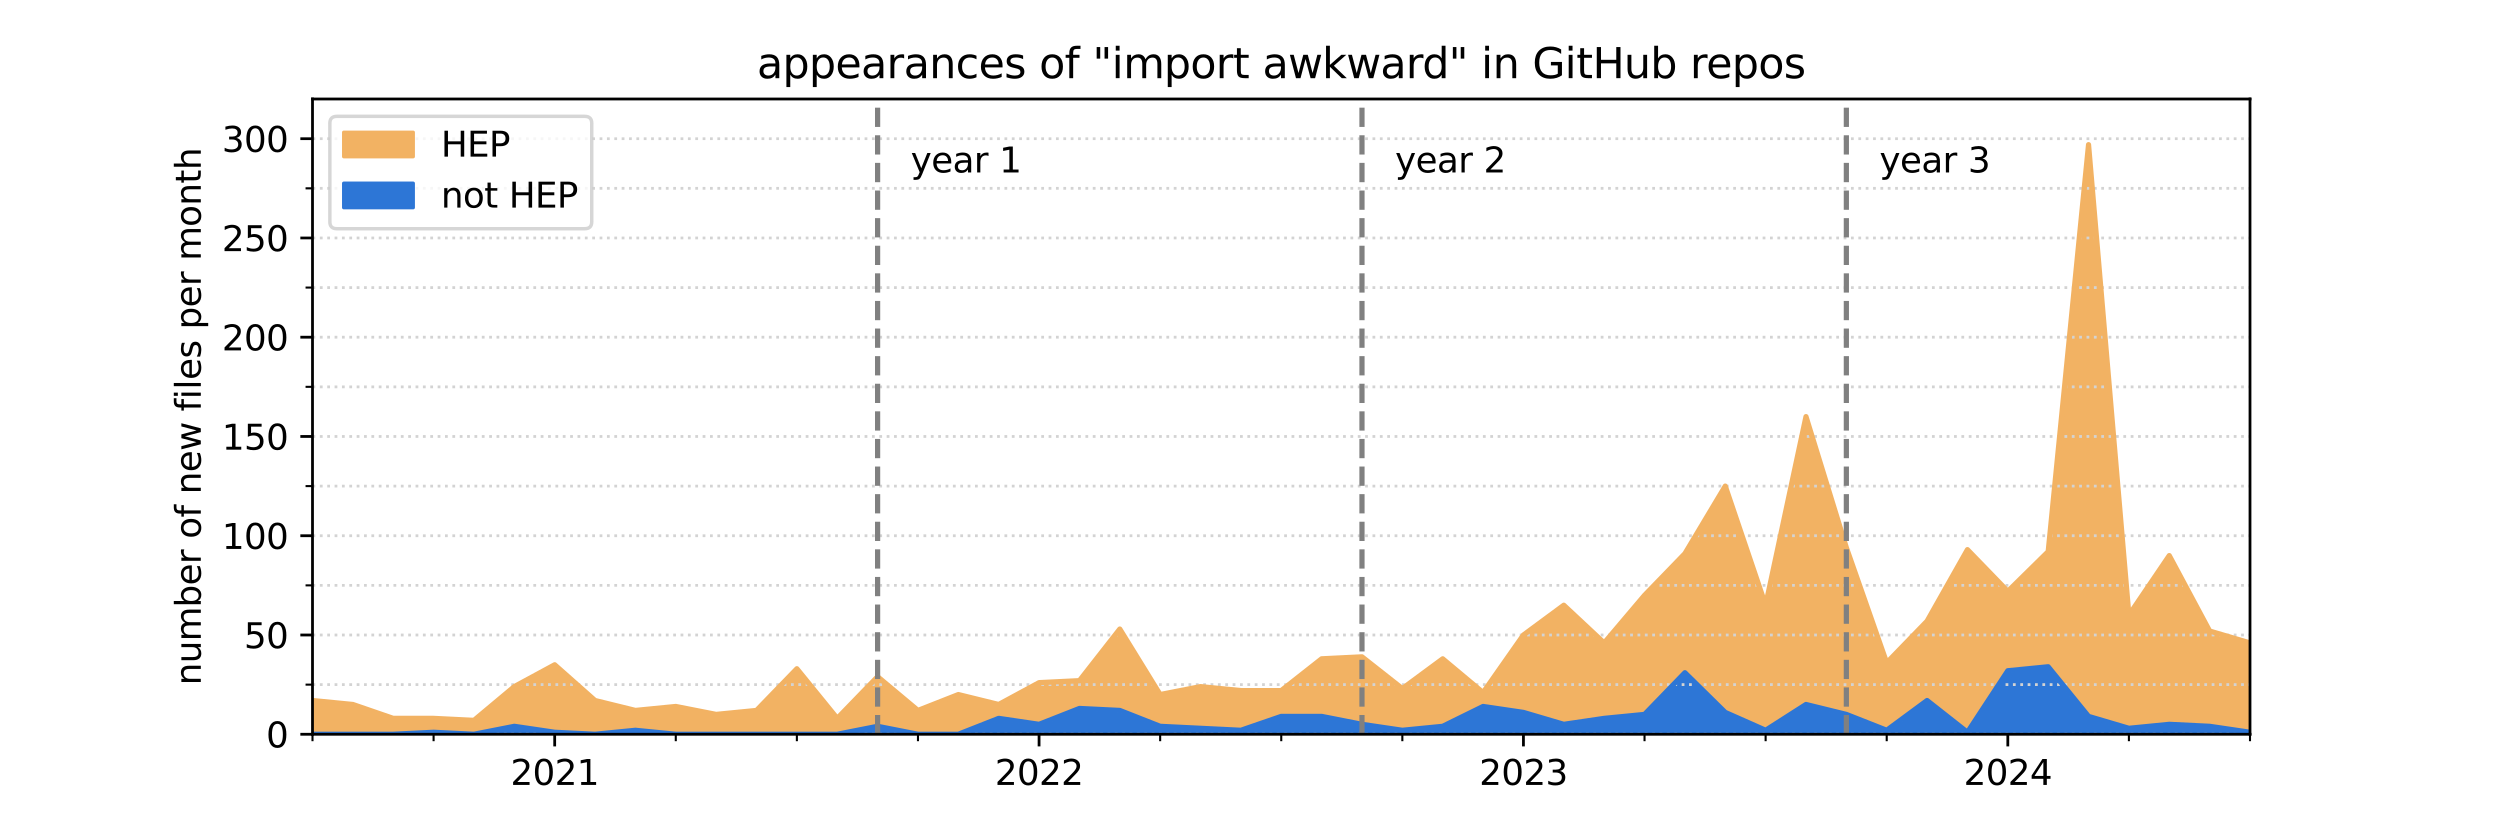 <?xml version="1.0" encoding="utf-8" standalone="no"?>
<!DOCTYPE svg PUBLIC "-//W3C//DTD SVG 1.1//EN"
  "http://www.w3.org/Graphics/SVG/1.1/DTD/svg11.dtd">
<svg xmlns:xlink="http://www.w3.org/1999/xlink" width="720pt" height="237.6pt" viewBox="0 0 720 237.6" xmlns="http://www.w3.org/2000/svg" version="1.1">
 <defs>
  <style type="text/css">*{stroke-linejoin: round; stroke-linecap: butt}</style>
 </defs>
 <g id="figure_1">
  <g id="patch_1">
   <path d="M 0 237.6 
L 720 237.6 
L 720 0 
L 0 0 
z
" style="fill: #ffffff"/>
  </g>
  <g id="axes_1">
   <g id="patch_2">
    <path d="M 90 211.464 
L 648 211.464 
L 648 28.512 
L 90 28.512 
z
" style="fill: #ffffff"/>
   </g>
   <g id="PolyCollection_1">
    <path d="M -189 211.464 
L -189 211.464 
L -177.375 211.464 
L -165.75 211.464 
L -154.125 211.464 
L -142.5 211.464 
L -130.875 211.464 
L -119.25 211.464 
L -107.625 211.464 
L -96 211.464 
L -84.375 211.464 
L -72.75 211.464 
L -61.125 211.464 
L -49.5 211.464 
L -37.875 211.464 
L -26.25 211.464 
L -14.625 211.464 
L -3 211.464 
L 8.625 211.464 
L 20.25 211.464 
L 31.875 211.464 
L 43.5 211.464 
L 55.125 211.464 
L 66.75 211.464 
L 78.375 211.464 
L 90 211.464 
L 101.625 211.464 
L 113.25 211.464 
L 124.875 211.464 
L 136.5 211.464 
L 148.125 211.464 
L 159.75 211.464 
L 171.375 211.464 
L 183 211.464 
L 194.625 211.464 
L 206.25 211.464 
L 217.875 211.464 
L 229.5 211.464 
L 241.125 211.464 
L 252.75 211.464 
L 264.375 211.464 
L 276 211.464 
L 287.625 211.464 
L 299.25 211.464 
L 310.875 211.464 
L 322.5 211.464 
L 334.125 211.464 
L 345.75 211.464 
L 357.375 211.464 
L 369 211.464 
L 380.625 211.464 
L 392.25 211.464 
L 403.875 211.464 
L 415.5 211.464 
L 427.125 211.464 
L 438.75 211.464 
L 450.375 211.464 
L 462 211.464 
L 473.625 211.464 
L 485.25 211.464 
L 496.875 211.464 
L 508.5 211.464 
L 520.125 211.464 
L 531.75 211.464 
L 543.375 211.464 
L 555 211.464 
L 566.625 211.464 
L 578.25 211.464 
L 589.875 211.464 
L 601.5 211.464 
L 613.125 211.464 
L 624.75 211.464 
L 636.375 211.464 
L 648 211.464 
L 659.625 211.464 
L 659.625 211.464 
L 659.625 211.464 
L 648 210.892 
L 636.375 209.177 
L 624.75 208.605 
L 613.125 209.749 
L 601.5 206.318 
L 589.875 192.025 
L 578.25 193.169 
L 566.625 210.892 
L 555 201.745 
L 543.375 210.321 
L 531.75 205.747 
L 520.125 202.888 
L 508.5 210.321 
L 496.875 205.175 
L 485.25 193.741 
L 473.625 205.747 
L 462 206.89 
L 450.375 208.605 
L 438.75 205.175 
L 427.125 203.46 
L 415.5 209.177 
L 403.875 210.321 
L 392.25 208.605 
L 380.625 206.318 
L 369 206.318 
L 357.375 210.321 
L 345.75 209.749 
L 334.125 209.177 
L 322.5 204.603 
L 310.875 204.032 
L 299.25 208.605 
L 287.625 206.89 
L 276 211.464 
L 264.375 211.464 
L 252.75 209.177 
L 241.125 211.464 
L 229.5 211.464 
L 217.875 211.464 
L 206.25 211.464 
L 194.625 211.464 
L 183 210.321 
L 171.375 211.464 
L 159.75 210.892 
L 148.125 209.177 
L 136.5 211.464 
L 124.875 210.892 
L 113.25 211.464 
L 101.625 211.464 
L 90 211.464 
L 78.375 210.321 
L 66.75 190.31 
L 55.125 211.464 
L 43.5 211.464 
L 31.875 211.464 
L 20.25 211.464 
L 8.625 211.464 
L -3 211.464 
L -14.625 211.464 
L -26.25 211.464 
L -37.875 211.464 
L -49.5 211.464 
L -61.125 211.464 
L -72.75 211.464 
L -84.375 211.464 
L -96 211.464 
L -107.625 211.464 
L -119.25 211.464 
L -130.875 211.464 
L -142.5 211.464 
L -154.125 211.464 
L -165.75 211.464 
L -177.375 211.464 
L -189 211.464 
z
" clip-path="url(#p408122a8ec)" style="fill: #2d76d6; stroke: #2d76d6"/>
   </g>
   <g id="PolyCollection_2">
    <path d="M -189 210.321 
L -189 211.464 
L -177.375 211.464 
L -165.75 211.464 
L -154.125 211.464 
L -142.5 211.464 
L -130.875 211.464 
L -119.25 211.464 
L -107.625 211.464 
L -96 211.464 
L -84.375 211.464 
L -72.75 211.464 
L -61.125 211.464 
L -49.5 211.464 
L -37.875 211.464 
L -26.25 211.464 
L -14.625 211.464 
L -3 211.464 
L 8.625 211.464 
L 20.25 211.464 
L 31.875 211.464 
L 43.5 211.464 
L 55.125 211.464 
L 66.75 190.31 
L 78.375 210.321 
L 90 211.464 
L 101.625 211.464 
L 113.25 211.464 
L 124.875 210.892 
L 136.5 211.464 
L 148.125 209.177 
L 159.75 210.892 
L 171.375 211.464 
L 183 210.321 
L 194.625 211.464 
L 206.25 211.464 
L 217.875 211.464 
L 229.5 211.464 
L 241.125 211.464 
L 252.75 209.177 
L 264.375 211.464 
L 276 211.464 
L 287.625 206.89 
L 299.25 208.605 
L 310.875 204.032 
L 322.5 204.603 
L 334.125 209.177 
L 345.75 209.749 
L 357.375 210.321 
L 369 206.318 
L 380.625 206.318 
L 392.25 208.605 
L 403.875 210.321 
L 415.5 209.177 
L 427.125 203.46 
L 438.75 205.175 
L 450.375 208.605 
L 462 206.89 
L 473.625 205.747 
L 485.25 193.741 
L 496.875 205.175 
L 508.5 210.321 
L 520.125 202.888 
L 531.75 205.747 
L 543.375 210.321 
L 555 201.745 
L 566.625 210.892 
L 578.25 193.169 
L 589.875 192.025 
L 601.5 206.318 
L 613.125 209.749 
L 624.75 208.605 
L 636.375 209.177 
L 648 210.892 
L 659.625 211.464 
L 659.625 209.749 
L 659.625 209.749 
L 648 185.165 
L 636.375 181.734 
L 624.75 160.009 
L 613.125 177.161 
L 601.5 41.662 
L 589.875 158.865 
L 578.25 170.3 
L 566.625 158.294 
L 555 178.876 
L 543.375 190.882 
L 531.75 157.722 
L 520.125 119.988 
L 508.5 174.302 
L 496.875 139.998 
L 485.25 159.437 
L 473.625 171.443 
L 462 185.165 
L 450.375 174.302 
L 438.75 182.878 
L 427.125 199.458 
L 415.5 189.738 
L 403.875 198.314 
L 392.25 189.167 
L 380.625 189.738 
L 369 198.886 
L 357.375 198.886 
L 345.75 197.743 
L 334.125 200.03 
L 322.5 181.163 
L 310.875 196.027 
L 299.25 196.599 
L 287.625 202.888 
L 276 200.03 
L 264.375 204.603 
L 252.75 194.884 
L 241.125 206.89 
L 229.5 192.597 
L 217.875 204.603 
L 206.25 205.747 
L 194.625 203.46 
L 183 204.603 
L 171.375 201.745 
L 159.75 191.454 
L 148.125 197.743 
L 136.5 207.462 
L 124.875 206.89 
L 113.25 206.89 
L 101.625 202.888 
L 90 201.745 
L 78.375 199.458 
L 66.75 189.167 
L 55.125 210.321 
L 43.5 208.605 
L 31.875 206.89 
L 20.25 206.89 
L 8.625 210.321 
L -3 210.892 
L -14.625 206.318 
L -26.25 209.177 
L -37.875 195.456 
L -49.5 209.749 
L -61.125 194.884 
L -72.75 208.034 
L -84.375 208.605 
L -96 208.034 
L -107.625 206.89 
L -119.25 202.888 
L -130.875 206.318 
L -142.5 206.89 
L -154.125 208.605 
L -165.75 210.892 
L -177.375 210.892 
L -189 210.321 
z
" clip-path="url(#p408122a8ec)" style="fill: #f2b263; stroke: #f2b263"/>
   </g>
   <g id="matplotlib.axis_1">
    <g id="xtick_1">
     <g id="line2d_1">
      <defs>
       <path id="mc098a77997" d="M 0 0 
L 0 3.5 
" style="stroke: #000000; stroke-width: 0.8"/>
      </defs>
      <g>
       <use xlink:href="#mc098a77997" x="159.75" y="211.464" style="stroke: #000000; stroke-width: 0.8"/>
      </g>
     </g>
     <g id="text_1">
      <!-- 2021 -->
      <g transform="translate(147.025 226.062) scale(0.1 -0.1)">
       <defs>
        <path id="DejaVuSans-32" d="M 1228 531 
L 3431 531 
L 3431 0 
L 469 0 
L 469 531 
Q 828 903 1448 1529 
Q 2069 2156 2228 2338 
Q 2531 2678 2651 2914 
Q 2772 3150 2772 3378 
Q 2772 3750 2511 3984 
Q 2250 4219 1831 4219 
Q 1534 4219 1204 4116 
Q 875 4013 500 3803 
L 500 4441 
Q 881 4594 1212 4672 
Q 1544 4750 1819 4750 
Q 2544 4750 2975 4387 
Q 3406 4025 3406 3419 
Q 3406 3131 3298 2873 
Q 3191 2616 2906 2266 
Q 2828 2175 2409 1742 
Q 1991 1309 1228 531 
z
" transform="scale(0.016)"/>
        <path id="DejaVuSans-30" d="M 2034 4250 
Q 1547 4250 1301 3770 
Q 1056 3291 1056 2328 
Q 1056 1369 1301 889 
Q 1547 409 2034 409 
Q 2525 409 2770 889 
Q 3016 1369 3016 2328 
Q 3016 3291 2770 3770 
Q 2525 4250 2034 4250 
z
M 2034 4750 
Q 2819 4750 3233 4129 
Q 3647 3509 3647 2328 
Q 3647 1150 3233 529 
Q 2819 -91 2034 -91 
Q 1250 -91 836 529 
Q 422 1150 422 2328 
Q 422 3509 836 4129 
Q 1250 4750 2034 4750 
z
" transform="scale(0.016)"/>
        <path id="DejaVuSans-31" d="M 794 531 
L 1825 531 
L 1825 4091 
L 703 3866 
L 703 4441 
L 1819 4666 
L 2450 4666 
L 2450 531 
L 3481 531 
L 3481 0 
L 794 0 
L 794 531 
z
" transform="scale(0.016)"/>
       </defs>
       <use xlink:href="#DejaVuSans-32"/>
       <use xlink:href="#DejaVuSans-30" x="63.623"/>
       <use xlink:href="#DejaVuSans-32" x="127.246"/>
       <use xlink:href="#DejaVuSans-31" x="190.869"/>
      </g>
     </g>
    </g>
    <g id="xtick_2">
     <g id="line2d_2">
      <g>
       <use xlink:href="#mc098a77997" x="299.25" y="211.464" style="stroke: #000000; stroke-width: 0.8"/>
      </g>
     </g>
     <g id="text_2">
      <!-- 2022 -->
      <g transform="translate(286.525 226.062) scale(0.1 -0.1)">
       <use xlink:href="#DejaVuSans-32"/>
       <use xlink:href="#DejaVuSans-30" x="63.623"/>
       <use xlink:href="#DejaVuSans-32" x="127.246"/>
       <use xlink:href="#DejaVuSans-32" x="190.869"/>
      </g>
     </g>
    </g>
    <g id="xtick_3">
     <g id="line2d_3">
      <g>
       <use xlink:href="#mc098a77997" x="438.75" y="211.464" style="stroke: #000000; stroke-width: 0.8"/>
      </g>
     </g>
     <g id="text_3">
      <!-- 2023 -->
      <g transform="translate(426.025 226.062) scale(0.1 -0.1)">
       <defs>
        <path id="DejaVuSans-33" d="M 2597 2516 
Q 3050 2419 3304 2112 
Q 3559 1806 3559 1356 
Q 3559 666 3084 287 
Q 2609 -91 1734 -91 
Q 1441 -91 1130 -33 
Q 819 25 488 141 
L 488 750 
Q 750 597 1062 519 
Q 1375 441 1716 441 
Q 2309 441 2620 675 
Q 2931 909 2931 1356 
Q 2931 1769 2642 2001 
Q 2353 2234 1838 2234 
L 1294 2234 
L 1294 2753 
L 1863 2753 
Q 2328 2753 2575 2939 
Q 2822 3125 2822 3475 
Q 2822 3834 2567 4026 
Q 2313 4219 1838 4219 
Q 1578 4219 1281 4162 
Q 984 4106 628 3988 
L 628 4550 
Q 988 4650 1302 4700 
Q 1616 4750 1894 4750 
Q 2613 4750 3031 4423 
Q 3450 4097 3450 3541 
Q 3450 3153 3228 2886 
Q 3006 2619 2597 2516 
z
" transform="scale(0.016)"/>
       </defs>
       <use xlink:href="#DejaVuSans-32"/>
       <use xlink:href="#DejaVuSans-30" x="63.623"/>
       <use xlink:href="#DejaVuSans-32" x="127.246"/>
       <use xlink:href="#DejaVuSans-33" x="190.869"/>
      </g>
     </g>
    </g>
    <g id="xtick_4">
     <g id="line2d_4">
      <g>
       <use xlink:href="#mc098a77997" x="578.25" y="211.464" style="stroke: #000000; stroke-width: 0.8"/>
      </g>
     </g>
     <g id="text_4">
      <!-- 2024 -->
      <g transform="translate(565.525 226.062) scale(0.1 -0.1)">
       <defs>
        <path id="DejaVuSans-34" d="M 2419 4116 
L 825 1625 
L 2419 1625 
L 2419 4116 
z
M 2253 4666 
L 3047 4666 
L 3047 1625 
L 3713 1625 
L 3713 1100 
L 3047 1100 
L 3047 0 
L 2419 0 
L 2419 1100 
L 313 1100 
L 313 1709 
L 2253 4666 
z
" transform="scale(0.016)"/>
       </defs>
       <use xlink:href="#DejaVuSans-32"/>
       <use xlink:href="#DejaVuSans-30" x="63.623"/>
       <use xlink:href="#DejaVuSans-32" x="127.246"/>
       <use xlink:href="#DejaVuSans-34" x="190.869"/>
      </g>
     </g>
    </g>
    <g id="xtick_5">
     <g id="line2d_5">
      <defs>
       <path id="m120c61a2fa" d="M 0 0 
L 0 2 
" style="stroke: #000000; stroke-width: 0.6"/>
      </defs>
      <g>
       <use xlink:href="#m120c61a2fa" x="90" y="211.464" style="stroke: #000000; stroke-width: 0.6"/>
      </g>
     </g>
    </g>
    <g id="xtick_6">
     <g id="line2d_6">
      <g>
       <use xlink:href="#m120c61a2fa" x="124.875" y="211.464" style="stroke: #000000; stroke-width: 0.6"/>
      </g>
     </g>
    </g>
    <g id="xtick_7">
     <g id="line2d_7">
      <g>
       <use xlink:href="#m120c61a2fa" x="194.625" y="211.464" style="stroke: #000000; stroke-width: 0.6"/>
      </g>
     </g>
    </g>
    <g id="xtick_8">
     <g id="line2d_8">
      <g>
       <use xlink:href="#m120c61a2fa" x="229.5" y="211.464" style="stroke: #000000; stroke-width: 0.6"/>
      </g>
     </g>
    </g>
    <g id="xtick_9">
     <g id="line2d_9">
      <g>
       <use xlink:href="#m120c61a2fa" x="264.375" y="211.464" style="stroke: #000000; stroke-width: 0.6"/>
      </g>
     </g>
    </g>
    <g id="xtick_10">
     <g id="line2d_10">
      <g>
       <use xlink:href="#m120c61a2fa" x="334.125" y="211.464" style="stroke: #000000; stroke-width: 0.6"/>
      </g>
     </g>
    </g>
    <g id="xtick_11">
     <g id="line2d_11">
      <g>
       <use xlink:href="#m120c61a2fa" x="369" y="211.464" style="stroke: #000000; stroke-width: 0.6"/>
      </g>
     </g>
    </g>
    <g id="xtick_12">
     <g id="line2d_12">
      <g>
       <use xlink:href="#m120c61a2fa" x="403.875" y="211.464" style="stroke: #000000; stroke-width: 0.6"/>
      </g>
     </g>
    </g>
    <g id="xtick_13">
     <g id="line2d_13">
      <g>
       <use xlink:href="#m120c61a2fa" x="473.625" y="211.464" style="stroke: #000000; stroke-width: 0.6"/>
      </g>
     </g>
    </g>
    <g id="xtick_14">
     <g id="line2d_14">
      <g>
       <use xlink:href="#m120c61a2fa" x="508.5" y="211.464" style="stroke: #000000; stroke-width: 0.6"/>
      </g>
     </g>
    </g>
    <g id="xtick_15">
     <g id="line2d_15">
      <g>
       <use xlink:href="#m120c61a2fa" x="543.375" y="211.464" style="stroke: #000000; stroke-width: 0.6"/>
      </g>
     </g>
    </g>
    <g id="xtick_16">
     <g id="line2d_16">
      <g>
       <use xlink:href="#m120c61a2fa" x="613.125" y="211.464" style="stroke: #000000; stroke-width: 0.6"/>
      </g>
     </g>
    </g>
    <g id="xtick_17">
     <g id="line2d_17">
      <g>
       <use xlink:href="#m120c61a2fa" x="648" y="211.464" style="stroke: #000000; stroke-width: 0.6"/>
      </g>
     </g>
    </g>
   </g>
   <g id="matplotlib.axis_2">
    <g id="ytick_1">
     <g id="line2d_18">
      <path d="M 90 211.464 
L 648 211.464 
" clip-path="url(#p408122a8ec)" style="fill: none; stroke-dasharray: 0.8,1.32; stroke-dashoffset: 0; stroke: #d3d3d3; stroke-width: 0.8"/>
     </g>
     <g id="line2d_19">
      <defs>
       <path id="m02a95baaf3" d="M 0 0 
L -3.5 0 
" style="stroke: #000000; stroke-width: 0.8"/>
      </defs>
      <g>
       <use xlink:href="#m02a95baaf3" x="90" y="211.464" style="stroke: #000000; stroke-width: 0.8"/>
      </g>
     </g>
     <g id="text_5">
      <!-- 0 -->
      <g transform="translate(76.638 215.263) scale(0.1 -0.1)">
       <use xlink:href="#DejaVuSans-30"/>
      </g>
     </g>
    </g>
    <g id="ytick_2">
     <g id="line2d_20">
      <path d="M 90 182.878 
L 648 182.878 
" clip-path="url(#p408122a8ec)" style="fill: none; stroke-dasharray: 0.8,1.32; stroke-dashoffset: 0; stroke: #d3d3d3; stroke-width: 0.8"/>
     </g>
     <g id="line2d_21">
      <g>
       <use xlink:href="#m02a95baaf3" x="90" y="182.878" style="stroke: #000000; stroke-width: 0.8"/>
      </g>
     </g>
     <g id="text_6">
      <!-- 50 -->
      <g transform="translate(70.275 186.677) scale(0.1 -0.1)">
       <defs>
        <path id="DejaVuSans-35" d="M 691 4666 
L 3169 4666 
L 3169 4134 
L 1269 4134 
L 1269 2991 
Q 1406 3038 1543 3061 
Q 1681 3084 1819 3084 
Q 2600 3084 3056 2656 
Q 3513 2228 3513 1497 
Q 3513 744 3044 326 
Q 2575 -91 1722 -91 
Q 1428 -91 1123 -41 
Q 819 9 494 109 
L 494 744 
Q 775 591 1075 516 
Q 1375 441 1709 441 
Q 2250 441 2565 725 
Q 2881 1009 2881 1497 
Q 2881 1984 2565 2268 
Q 2250 2553 1709 2553 
Q 1456 2553 1204 2497 
Q 953 2441 691 2322 
L 691 4666 
z
" transform="scale(0.016)"/>
       </defs>
       <use xlink:href="#DejaVuSans-35"/>
       <use xlink:href="#DejaVuSans-30" x="63.623"/>
      </g>
     </g>
    </g>
    <g id="ytick_3">
     <g id="line2d_22">
      <path d="M 90 154.292 
L 648 154.292 
" clip-path="url(#p408122a8ec)" style="fill: none; stroke-dasharray: 0.8,1.32; stroke-dashoffset: 0; stroke: #d3d3d3; stroke-width: 0.8"/>
     </g>
     <g id="line2d_23">
      <g>
       <use xlink:href="#m02a95baaf3" x="90" y="154.292" style="stroke: #000000; stroke-width: 0.8"/>
      </g>
     </g>
     <g id="text_7">
      <!-- 100 -->
      <g transform="translate(63.913 158.091) scale(0.1 -0.1)">
       <use xlink:href="#DejaVuSans-31"/>
       <use xlink:href="#DejaVuSans-30" x="63.623"/>
       <use xlink:href="#DejaVuSans-30" x="127.246"/>
      </g>
     </g>
    </g>
    <g id="ytick_4">
     <g id="line2d_24">
      <path d="M 90 125.705 
L 648 125.705 
" clip-path="url(#p408122a8ec)" style="fill: none; stroke-dasharray: 0.8,1.32; stroke-dashoffset: 0; stroke: #d3d3d3; stroke-width: 0.8"/>
     </g>
     <g id="line2d_25">
      <g>
       <use xlink:href="#m02a95baaf3" x="90" y="125.705" style="stroke: #000000; stroke-width: 0.8"/>
      </g>
     </g>
     <g id="text_8">
      <!-- 150 -->
      <g transform="translate(63.913 129.504) scale(0.1 -0.1)">
       <use xlink:href="#DejaVuSans-31"/>
       <use xlink:href="#DejaVuSans-35" x="63.623"/>
       <use xlink:href="#DejaVuSans-30" x="127.246"/>
      </g>
     </g>
    </g>
    <g id="ytick_5">
     <g id="line2d_26">
      <path d="M 90 97.119 
L 648 97.119 
" clip-path="url(#p408122a8ec)" style="fill: none; stroke-dasharray: 0.8,1.32; stroke-dashoffset: 0; stroke: #d3d3d3; stroke-width: 0.8"/>
     </g>
     <g id="line2d_27">
      <g>
       <use xlink:href="#m02a95baaf3" x="90" y="97.119" style="stroke: #000000; stroke-width: 0.8"/>
      </g>
     </g>
     <g id="text_9">
      <!-- 200 -->
      <g transform="translate(63.913 100.918) scale(0.1 -0.1)">
       <use xlink:href="#DejaVuSans-32"/>
       <use xlink:href="#DejaVuSans-30" x="63.623"/>
       <use xlink:href="#DejaVuSans-30" x="127.246"/>
      </g>
     </g>
    </g>
    <g id="ytick_6">
     <g id="line2d_28">
      <path d="M 90 68.533 
L 648 68.533 
" clip-path="url(#p408122a8ec)" style="fill: none; stroke-dasharray: 0.8,1.32; stroke-dashoffset: 0; stroke: #d3d3d3; stroke-width: 0.8"/>
     </g>
     <g id="line2d_29">
      <g>
       <use xlink:href="#m02a95baaf3" x="90" y="68.533" style="stroke: #000000; stroke-width: 0.8"/>
      </g>
     </g>
     <g id="text_10">
      <!-- 250 -->
      <g transform="translate(63.913 72.332) scale(0.1 -0.1)">
       <use xlink:href="#DejaVuSans-32"/>
       <use xlink:href="#DejaVuSans-35" x="63.623"/>
       <use xlink:href="#DejaVuSans-30" x="127.246"/>
      </g>
     </g>
    </g>
    <g id="ytick_7">
     <g id="line2d_30">
      <path d="M 90 39.947 
L 648 39.947 
" clip-path="url(#p408122a8ec)" style="fill: none; stroke-dasharray: 0.8,1.32; stroke-dashoffset: 0; stroke: #d3d3d3; stroke-width: 0.8"/>
     </g>
     <g id="line2d_31">
      <g>
       <use xlink:href="#m02a95baaf3" x="90" y="39.947" style="stroke: #000000; stroke-width: 0.8"/>
      </g>
     </g>
     <g id="text_11">
      <!-- 300 -->
      <g transform="translate(63.913 43.746) scale(0.1 -0.1)">
       <use xlink:href="#DejaVuSans-33"/>
       <use xlink:href="#DejaVuSans-30" x="63.623"/>
       <use xlink:href="#DejaVuSans-30" x="127.246"/>
      </g>
     </g>
    </g>
    <g id="ytick_8">
     <g id="line2d_32">
      <path d="M 90 197.171 
L 648 197.171 
" clip-path="url(#p408122a8ec)" style="fill: none; stroke-dasharray: 0.8,1.32; stroke-dashoffset: 0; stroke: #d3d3d3; stroke-width: 0.8"/>
     </g>
     <g id="line2d_33">
      <defs>
       <path id="m360b29d348" d="M 0 0 
L -2 0 
" style="stroke: #000000; stroke-width: 0.6"/>
      </defs>
      <g>
       <use xlink:href="#m360b29d348" x="90" y="197.171" style="stroke: #000000; stroke-width: 0.6"/>
      </g>
     </g>
    </g>
    <g id="ytick_9">
     <g id="line2d_34">
      <path d="M 90 168.585 
L 648 168.585 
" clip-path="url(#p408122a8ec)" style="fill: none; stroke-dasharray: 0.8,1.32; stroke-dashoffset: 0; stroke: #d3d3d3; stroke-width: 0.8"/>
     </g>
     <g id="line2d_35">
      <g>
       <use xlink:href="#m360b29d348" x="90" y="168.585" style="stroke: #000000; stroke-width: 0.6"/>
      </g>
     </g>
    </g>
    <g id="ytick_10">
     <g id="line2d_36">
      <path d="M 90 139.998 
L 648 139.998 
" clip-path="url(#p408122a8ec)" style="fill: none; stroke-dasharray: 0.8,1.32; stroke-dashoffset: 0; stroke: #d3d3d3; stroke-width: 0.8"/>
     </g>
     <g id="line2d_37">
      <g>
       <use xlink:href="#m360b29d348" x="90" y="139.998" style="stroke: #000000; stroke-width: 0.6"/>
      </g>
     </g>
    </g>
    <g id="ytick_11">
     <g id="line2d_38">
      <path d="M 90 111.412 
L 648 111.412 
" clip-path="url(#p408122a8ec)" style="fill: none; stroke-dasharray: 0.8,1.32; stroke-dashoffset: 0; stroke: #d3d3d3; stroke-width: 0.8"/>
     </g>
     <g id="line2d_39">
      <g>
       <use xlink:href="#m360b29d348" x="90" y="111.412" style="stroke: #000000; stroke-width: 0.6"/>
      </g>
     </g>
    </g>
    <g id="ytick_12">
     <g id="line2d_40">
      <path d="M 90 82.826 
L 648 82.826 
" clip-path="url(#p408122a8ec)" style="fill: none; stroke-dasharray: 0.8,1.32; stroke-dashoffset: 0; stroke: #d3d3d3; stroke-width: 0.8"/>
     </g>
     <g id="line2d_41">
      <g>
       <use xlink:href="#m360b29d348" x="90" y="82.826" style="stroke: #000000; stroke-width: 0.6"/>
      </g>
     </g>
    </g>
    <g id="ytick_13">
     <g id="line2d_42">
      <path d="M 90 54.24 
L 648 54.24 
" clip-path="url(#p408122a8ec)" style="fill: none; stroke-dasharray: 0.8,1.32; stroke-dashoffset: 0; stroke: #d3d3d3; stroke-width: 0.8"/>
     </g>
     <g id="line2d_43">
      <g>
       <use xlink:href="#m360b29d348" x="90" y="54.24" style="stroke: #000000; stroke-width: 0.6"/>
      </g>
     </g>
    </g>
    <g id="text_12">
     <!-- number of new files per month -->
     <g transform="translate(57.833 197.354) rotate(-90) scale(0.1 -0.1)">
      <defs>
       <path id="DejaVuSans-6e" d="M 3513 2113 
L 3513 0 
L 2938 0 
L 2938 2094 
Q 2938 2591 2744 2837 
Q 2550 3084 2163 3084 
Q 1697 3084 1428 2787 
Q 1159 2491 1159 1978 
L 1159 0 
L 581 0 
L 581 3500 
L 1159 3500 
L 1159 2956 
Q 1366 3272 1645 3428 
Q 1925 3584 2291 3584 
Q 2894 3584 3203 3211 
Q 3513 2838 3513 2113 
z
" transform="scale(0.016)"/>
       <path id="DejaVuSans-75" d="M 544 1381 
L 544 3500 
L 1119 3500 
L 1119 1403 
Q 1119 906 1312 657 
Q 1506 409 1894 409 
Q 2359 409 2629 706 
Q 2900 1003 2900 1516 
L 2900 3500 
L 3475 3500 
L 3475 0 
L 2900 0 
L 2900 538 
Q 2691 219 2414 64 
Q 2138 -91 1772 -91 
Q 1169 -91 856 284 
Q 544 659 544 1381 
z
M 1991 3584 
L 1991 3584 
z
" transform="scale(0.016)"/>
       <path id="DejaVuSans-6d" d="M 3328 2828 
Q 3544 3216 3844 3400 
Q 4144 3584 4550 3584 
Q 5097 3584 5394 3201 
Q 5691 2819 5691 2113 
L 5691 0 
L 5113 0 
L 5113 2094 
Q 5113 2597 4934 2840 
Q 4756 3084 4391 3084 
Q 3944 3084 3684 2787 
Q 3425 2491 3425 1978 
L 3425 0 
L 2847 0 
L 2847 2094 
Q 2847 2600 2669 2842 
Q 2491 3084 2119 3084 
Q 1678 3084 1418 2786 
Q 1159 2488 1159 1978 
L 1159 0 
L 581 0 
L 581 3500 
L 1159 3500 
L 1159 2956 
Q 1356 3278 1631 3431 
Q 1906 3584 2284 3584 
Q 2666 3584 2933 3390 
Q 3200 3197 3328 2828 
z
" transform="scale(0.016)"/>
       <path id="DejaVuSans-62" d="M 3116 1747 
Q 3116 2381 2855 2742 
Q 2594 3103 2138 3103 
Q 1681 3103 1420 2742 
Q 1159 2381 1159 1747 
Q 1159 1113 1420 752 
Q 1681 391 2138 391 
Q 2594 391 2855 752 
Q 3116 1113 3116 1747 
z
M 1159 2969 
Q 1341 3281 1617 3432 
Q 1894 3584 2278 3584 
Q 2916 3584 3314 3078 
Q 3713 2572 3713 1747 
Q 3713 922 3314 415 
Q 2916 -91 2278 -91 
Q 1894 -91 1617 61 
Q 1341 213 1159 525 
L 1159 0 
L 581 0 
L 581 4863 
L 1159 4863 
L 1159 2969 
z
" transform="scale(0.016)"/>
       <path id="DejaVuSans-65" d="M 3597 1894 
L 3597 1613 
L 953 1613 
Q 991 1019 1311 708 
Q 1631 397 2203 397 
Q 2534 397 2845 478 
Q 3156 559 3463 722 
L 3463 178 
Q 3153 47 2828 -22 
Q 2503 -91 2169 -91 
Q 1331 -91 842 396 
Q 353 884 353 1716 
Q 353 2575 817 3079 
Q 1281 3584 2069 3584 
Q 2775 3584 3186 3129 
Q 3597 2675 3597 1894 
z
M 3022 2063 
Q 3016 2534 2758 2815 
Q 2500 3097 2075 3097 
Q 1594 3097 1305 2825 
Q 1016 2553 972 2059 
L 3022 2063 
z
" transform="scale(0.016)"/>
       <path id="DejaVuSans-72" d="M 2631 2963 
Q 2534 3019 2420 3045 
Q 2306 3072 2169 3072 
Q 1681 3072 1420 2755 
Q 1159 2438 1159 1844 
L 1159 0 
L 581 0 
L 581 3500 
L 1159 3500 
L 1159 2956 
Q 1341 3275 1631 3429 
Q 1922 3584 2338 3584 
Q 2397 3584 2469 3576 
Q 2541 3569 2628 3553 
L 2631 2963 
z
" transform="scale(0.016)"/>
       <path id="DejaVuSans-20" transform="scale(0.016)"/>
       <path id="DejaVuSans-6f" d="M 1959 3097 
Q 1497 3097 1228 2736 
Q 959 2375 959 1747 
Q 959 1119 1226 758 
Q 1494 397 1959 397 
Q 2419 397 2687 759 
Q 2956 1122 2956 1747 
Q 2956 2369 2687 2733 
Q 2419 3097 1959 3097 
z
M 1959 3584 
Q 2709 3584 3137 3096 
Q 3566 2609 3566 1747 
Q 3566 888 3137 398 
Q 2709 -91 1959 -91 
Q 1206 -91 779 398 
Q 353 888 353 1747 
Q 353 2609 779 3096 
Q 1206 3584 1959 3584 
z
" transform="scale(0.016)"/>
       <path id="DejaVuSans-66" d="M 2375 4863 
L 2375 4384 
L 1825 4384 
Q 1516 4384 1395 4259 
Q 1275 4134 1275 3809 
L 1275 3500 
L 2222 3500 
L 2222 3053 
L 1275 3053 
L 1275 0 
L 697 0 
L 697 3053 
L 147 3053 
L 147 3500 
L 697 3500 
L 697 3744 
Q 697 4328 969 4595 
Q 1241 4863 1831 4863 
L 2375 4863 
z
" transform="scale(0.016)"/>
       <path id="DejaVuSans-77" d="M 269 3500 
L 844 3500 
L 1563 769 
L 2278 3500 
L 2956 3500 
L 3675 769 
L 4391 3500 
L 4966 3500 
L 4050 0 
L 3372 0 
L 2619 2869 
L 1863 0 
L 1184 0 
L 269 3500 
z
" transform="scale(0.016)"/>
       <path id="DejaVuSans-69" d="M 603 3500 
L 1178 3500 
L 1178 0 
L 603 0 
L 603 3500 
z
M 603 4863 
L 1178 4863 
L 1178 4134 
L 603 4134 
L 603 4863 
z
" transform="scale(0.016)"/>
       <path id="DejaVuSans-6c" d="M 603 4863 
L 1178 4863 
L 1178 0 
L 603 0 
L 603 4863 
z
" transform="scale(0.016)"/>
       <path id="DejaVuSans-73" d="M 2834 3397 
L 2834 2853 
Q 2591 2978 2328 3040 
Q 2066 3103 1784 3103 
Q 1356 3103 1142 2972 
Q 928 2841 928 2578 
Q 928 2378 1081 2264 
Q 1234 2150 1697 2047 
L 1894 2003 
Q 2506 1872 2764 1633 
Q 3022 1394 3022 966 
Q 3022 478 2636 193 
Q 2250 -91 1575 -91 
Q 1294 -91 989 -36 
Q 684 19 347 128 
L 347 722 
Q 666 556 975 473 
Q 1284 391 1588 391 
Q 1994 391 2212 530 
Q 2431 669 2431 922 
Q 2431 1156 2273 1281 
Q 2116 1406 1581 1522 
L 1381 1569 
Q 847 1681 609 1914 
Q 372 2147 372 2553 
Q 372 3047 722 3315 
Q 1072 3584 1716 3584 
Q 2034 3584 2315 3537 
Q 2597 3491 2834 3397 
z
" transform="scale(0.016)"/>
       <path id="DejaVuSans-70" d="M 1159 525 
L 1159 -1331 
L 581 -1331 
L 581 3500 
L 1159 3500 
L 1159 2969 
Q 1341 3281 1617 3432 
Q 1894 3584 2278 3584 
Q 2916 3584 3314 3078 
Q 3713 2572 3713 1747 
Q 3713 922 3314 415 
Q 2916 -91 2278 -91 
Q 1894 -91 1617 61 
Q 1341 213 1159 525 
z
M 3116 1747 
Q 3116 2381 2855 2742 
Q 2594 3103 2138 3103 
Q 1681 3103 1420 2742 
Q 1159 2381 1159 1747 
Q 1159 1113 1420 752 
Q 1681 391 2138 391 
Q 2594 391 2855 752 
Q 3116 1113 3116 1747 
z
" transform="scale(0.016)"/>
       <path id="DejaVuSans-74" d="M 1172 4494 
L 1172 3500 
L 2356 3500 
L 2356 3053 
L 1172 3053 
L 1172 1153 
Q 1172 725 1289 603 
Q 1406 481 1766 481 
L 2356 481 
L 2356 0 
L 1766 0 
Q 1100 0 847 248 
Q 594 497 594 1153 
L 594 3053 
L 172 3053 
L 172 3500 
L 594 3500 
L 594 4494 
L 1172 4494 
z
" transform="scale(0.016)"/>
       <path id="DejaVuSans-68" d="M 3513 2113 
L 3513 0 
L 2938 0 
L 2938 2094 
Q 2938 2591 2744 2837 
Q 2550 3084 2163 3084 
Q 1697 3084 1428 2787 
Q 1159 2491 1159 1978 
L 1159 0 
L 581 0 
L 581 4863 
L 1159 4863 
L 1159 2956 
Q 1366 3272 1645 3428 
Q 1925 3584 2291 3584 
Q 2894 3584 3203 3211 
Q 3513 2838 3513 2113 
z
" transform="scale(0.016)"/>
      </defs>
      <use xlink:href="#DejaVuSans-6e"/>
      <use xlink:href="#DejaVuSans-75" x="63.379"/>
      <use xlink:href="#DejaVuSans-6d" x="126.758"/>
      <use xlink:href="#DejaVuSans-62" x="224.17"/>
      <use xlink:href="#DejaVuSans-65" x="287.646"/>
      <use xlink:href="#DejaVuSans-72" x="349.17"/>
      <use xlink:href="#DejaVuSans-20" x="390.283"/>
      <use xlink:href="#DejaVuSans-6f" x="422.07"/>
      <use xlink:href="#DejaVuSans-66" x="483.252"/>
      <use xlink:href="#DejaVuSans-20" x="518.457"/>
      <use xlink:href="#DejaVuSans-6e" x="550.244"/>
      <use xlink:href="#DejaVuSans-65" x="613.623"/>
      <use xlink:href="#DejaVuSans-77" x="675.146"/>
      <use xlink:href="#DejaVuSans-20" x="756.934"/>
      <use xlink:href="#DejaVuSans-66" x="788.721"/>
      <use xlink:href="#DejaVuSans-69" x="823.926"/>
      <use xlink:href="#DejaVuSans-6c" x="851.709"/>
      <use xlink:href="#DejaVuSans-65" x="879.492"/>
      <use xlink:href="#DejaVuSans-73" x="941.016"/>
      <use xlink:href="#DejaVuSans-20" x="993.115"/>
      <use xlink:href="#DejaVuSans-70" x="1024.902"/>
      <use xlink:href="#DejaVuSans-65" x="1088.379"/>
      <use xlink:href="#DejaVuSans-72" x="1149.902"/>
      <use xlink:href="#DejaVuSans-20" x="1191.016"/>
      <use xlink:href="#DejaVuSans-6d" x="1222.803"/>
      <use xlink:href="#DejaVuSans-6f" x="1320.215"/>
      <use xlink:href="#DejaVuSans-6e" x="1381.396"/>
      <use xlink:href="#DejaVuSans-74" x="1444.775"/>
      <use xlink:href="#DejaVuSans-68" x="1483.984"/>
     </g>
    </g>
   </g>
   <g id="line2d_44">
    <path d="M -1 211.464 
L 8.625 211.464 
L 20.25 211.464 
L 31.875 211.464 
L 43.5 211.464 
L 55.125 211.464 
L 66.75 190.31 
L 78.375 210.321 
L 90 211.464 
L 101.625 211.464 
L 113.25 211.464 
L 124.875 210.892 
L 136.5 211.464 
L 148.125 209.177 
L 159.75 210.892 
L 171.375 211.464 
L 183 210.321 
L 194.625 211.464 
L 206.25 211.464 
L 217.875 211.464 
L 229.5 211.464 
L 241.125 211.464 
L 252.75 209.177 
L 264.375 211.464 
L 276 211.464 
L 287.625 206.89 
L 299.25 208.605 
L 310.875 204.032 
L 322.5 204.603 
L 334.125 209.177 
L 345.75 209.749 
L 357.375 210.321 
L 369 206.318 
L 380.625 206.318 
L 392.25 208.605 
L 403.875 210.321 
L 415.5 209.177 
L 427.125 203.46 
L 438.75 205.175 
L 450.375 208.605 
L 462 206.89 
L 473.625 205.747 
L 485.25 193.741 
L 496.875 205.175 
L 508.5 210.321 
L 520.125 202.888 
L 531.75 205.747 
L 543.375 210.321 
L 555 201.745 
L 566.625 210.892 
L 578.25 193.169 
L 589.875 192.025 
L 601.5 206.318 
L 613.125 209.749 
L 624.75 208.605 
L 636.375 209.177 
L 648 210.892 
L 659.625 211.464 
" clip-path="url(#p408122a8ec)" style="fill: none; stroke: #2d76d6; stroke-width: 1.5; stroke-linecap: square"/>
   </g>
   <g id="line2d_45">
    <path d="M -1 210.794 
L 8.625 210.321 
L 20.25 206.89 
L 31.875 206.89 
L 43.5 208.605 
L 55.125 210.321 
L 66.75 189.167 
L 78.375 199.458 
L 90 201.745 
L 101.625 202.888 
L 113.25 206.89 
L 124.875 206.89 
L 136.5 207.462 
L 148.125 197.743 
L 159.75 191.454 
L 171.375 201.745 
L 183 204.603 
L 194.625 203.46 
L 206.25 205.747 
L 217.875 204.603 
L 229.5 192.597 
L 241.125 206.89 
L 252.75 194.884 
L 264.375 204.603 
L 276 200.03 
L 287.625 202.888 
L 299.25 196.599 
L 310.875 196.027 
L 322.5 181.163 
L 334.125 200.03 
L 345.75 197.743 
L 357.375 198.886 
L 369 198.886 
L 380.625 189.738 
L 392.25 189.167 
L 403.875 198.314 
L 415.5 189.738 
L 427.125 199.458 
L 438.75 182.878 
L 450.375 174.302 
L 462 185.165 
L 473.625 171.443 
L 485.25 159.437 
L 496.875 139.998 
L 508.5 174.302 
L 520.125 119.988 
L 531.75 157.722 
L 543.375 190.882 
L 555 178.876 
L 566.625 158.294 
L 578.25 170.3 
L 589.875 158.865 
L 601.5 41.662 
L 613.125 177.161 
L 624.75 160.009 
L 636.375 181.734 
L 648 185.165 
L 659.625 209.749 
" clip-path="url(#p408122a8ec)" style="fill: none; stroke: #f2b263; stroke-width: 1.5; stroke-linecap: square"/>
   </g>
   <g id="line2d_46">
    <path d="M 252.75 211.464 
L 252.75 28.512 
" clip-path="url(#p408122a8ec)" style="fill: none; stroke-dasharray: 5.55,2.4; stroke-dashoffset: 0; stroke: #808080; stroke-width: 1.5"/>
   </g>
   <g id="line2d_47">
    <path d="M 392.25 211.464 
L 392.25 28.512 
" clip-path="url(#p408122a8ec)" style="fill: none; stroke-dasharray: 5.55,2.4; stroke-dashoffset: 0; stroke: #808080; stroke-width: 1.5"/>
   </g>
   <g id="line2d_48">
    <path d="M 531.75 211.464 
L 531.75 28.512 
" clip-path="url(#p408122a8ec)" style="fill: none; stroke-dasharray: 5.55,2.4; stroke-dashoffset: 0; stroke: #808080; stroke-width: 1.5"/>
   </g>
   <g id="patch_3">
    <path d="M 90 211.464 
L 90 28.512 
" style="fill: none; stroke: #000000; stroke-width: 0.8; stroke-linejoin: miter; stroke-linecap: square"/>
   </g>
   <g id="patch_4">
    <path d="M 648 211.464 
L 648 28.512 
" style="fill: none; stroke: #000000; stroke-width: 0.8; stroke-linejoin: miter; stroke-linecap: square"/>
   </g>
   <g id="patch_5">
    <path d="M 90 211.464 
L 648 211.464 
" style="fill: none; stroke: #000000; stroke-width: 0.8; stroke-linejoin: miter; stroke-linecap: square"/>
   </g>
   <g id="patch_6">
    <path d="M 90 28.512 
L 648 28.512 
" style="fill: none; stroke: #000000; stroke-width: 0.8; stroke-linejoin: miter; stroke-linecap: square"/>
   </g>
   <g id="text_13">
    <!--    year 1 -->
    <g transform="translate(252.75 49.666) scale(0.1 -0.1)">
     <defs>
      <path id="DejaVuSans-79" d="M 2059 -325 
Q 1816 -950 1584 -1140 
Q 1353 -1331 966 -1331 
L 506 -1331 
L 506 -850 
L 844 -850 
Q 1081 -850 1212 -737 
Q 1344 -625 1503 -206 
L 1606 56 
L 191 3500 
L 800 3500 
L 1894 763 
L 2988 3500 
L 3597 3500 
L 2059 -325 
z
" transform="scale(0.016)"/>
      <path id="DejaVuSans-61" d="M 2194 1759 
Q 1497 1759 1228 1600 
Q 959 1441 959 1056 
Q 959 750 1161 570 
Q 1363 391 1709 391 
Q 2188 391 2477 730 
Q 2766 1069 2766 1631 
L 2766 1759 
L 2194 1759 
z
M 3341 1997 
L 3341 0 
L 2766 0 
L 2766 531 
Q 2569 213 2275 61 
Q 1981 -91 1556 -91 
Q 1019 -91 701 211 
Q 384 513 384 1019 
Q 384 1609 779 1909 
Q 1175 2209 1959 2209 
L 2766 2209 
L 2766 2266 
Q 2766 2663 2505 2880 
Q 2244 3097 1772 3097 
Q 1472 3097 1187 3025 
Q 903 2953 641 2809 
L 641 3341 
Q 956 3463 1253 3523 
Q 1550 3584 1831 3584 
Q 2591 3584 2966 3190 
Q 3341 2797 3341 1997 
z
" transform="scale(0.016)"/>
     </defs>
     <use xlink:href="#DejaVuSans-20"/>
     <use xlink:href="#DejaVuSans-20" x="31.787"/>
     <use xlink:href="#DejaVuSans-20" x="63.574"/>
     <use xlink:href="#DejaVuSans-79" x="95.361"/>
     <use xlink:href="#DejaVuSans-65" x="154.541"/>
     <use xlink:href="#DejaVuSans-61" x="216.064"/>
     <use xlink:href="#DejaVuSans-72" x="277.344"/>
     <use xlink:href="#DejaVuSans-20" x="318.457"/>
     <use xlink:href="#DejaVuSans-31" x="350.244"/>
    </g>
   </g>
   <g id="text_14">
    <!--    year 2 -->
    <g transform="translate(392.25 49.666) scale(0.1 -0.1)">
     <use xlink:href="#DejaVuSans-20"/>
     <use xlink:href="#DejaVuSans-20" x="31.787"/>
     <use xlink:href="#DejaVuSans-20" x="63.574"/>
     <use xlink:href="#DejaVuSans-79" x="95.361"/>
     <use xlink:href="#DejaVuSans-65" x="154.541"/>
     <use xlink:href="#DejaVuSans-61" x="216.064"/>
     <use xlink:href="#DejaVuSans-72" x="277.344"/>
     <use xlink:href="#DejaVuSans-20" x="318.457"/>
     <use xlink:href="#DejaVuSans-32" x="350.244"/>
    </g>
   </g>
   <g id="text_15">
    <!--    year 3 -->
    <g transform="translate(531.75 49.666) scale(0.1 -0.1)">
     <use xlink:href="#DejaVuSans-20"/>
     <use xlink:href="#DejaVuSans-20" x="31.787"/>
     <use xlink:href="#DejaVuSans-20" x="63.574"/>
     <use xlink:href="#DejaVuSans-79" x="95.361"/>
     <use xlink:href="#DejaVuSans-65" x="154.541"/>
     <use xlink:href="#DejaVuSans-61" x="216.064"/>
     <use xlink:href="#DejaVuSans-72" x="277.344"/>
     <use xlink:href="#DejaVuSans-20" x="318.457"/>
     <use xlink:href="#DejaVuSans-33" x="350.244"/>
    </g>
   </g>
   <g id="text_16">
    <!-- appearances of "import awkward" in GitHub repos -->
    <g transform="translate(218.016 22.512) scale(0.12 -0.12)">
     <defs>
      <path id="DejaVuSans-63" d="M 3122 3366 
L 3122 2828 
Q 2878 2963 2633 3030 
Q 2388 3097 2138 3097 
Q 1578 3097 1268 2742 
Q 959 2388 959 1747 
Q 959 1106 1268 751 
Q 1578 397 2138 397 
Q 2388 397 2633 464 
Q 2878 531 3122 666 
L 3122 134 
Q 2881 22 2623 -34 
Q 2366 -91 2075 -91 
Q 1284 -91 818 406 
Q 353 903 353 1747 
Q 353 2603 823 3093 
Q 1294 3584 2113 3584 
Q 2378 3584 2631 3529 
Q 2884 3475 3122 3366 
z
" transform="scale(0.016)"/>
      <path id="DejaVuSans-22" d="M 1147 4666 
L 1147 2931 
L 616 2931 
L 616 4666 
L 1147 4666 
z
M 2328 4666 
L 2328 2931 
L 1797 2931 
L 1797 4666 
L 2328 4666 
z
" transform="scale(0.016)"/>
      <path id="DejaVuSans-6b" d="M 581 4863 
L 1159 4863 
L 1159 1991 
L 2875 3500 
L 3609 3500 
L 1753 1863 
L 3688 0 
L 2938 0 
L 1159 1709 
L 1159 0 
L 581 0 
L 581 4863 
z
" transform="scale(0.016)"/>
      <path id="DejaVuSans-64" d="M 2906 2969 
L 2906 4863 
L 3481 4863 
L 3481 0 
L 2906 0 
L 2906 525 
Q 2725 213 2448 61 
Q 2172 -91 1784 -91 
Q 1150 -91 751 415 
Q 353 922 353 1747 
Q 353 2572 751 3078 
Q 1150 3584 1784 3584 
Q 2172 3584 2448 3432 
Q 2725 3281 2906 2969 
z
M 947 1747 
Q 947 1113 1208 752 
Q 1469 391 1925 391 
Q 2381 391 2643 752 
Q 2906 1113 2906 1747 
Q 2906 2381 2643 2742 
Q 2381 3103 1925 3103 
Q 1469 3103 1208 2742 
Q 947 2381 947 1747 
z
" transform="scale(0.016)"/>
      <path id="DejaVuSans-47" d="M 3809 666 
L 3809 1919 
L 2778 1919 
L 2778 2438 
L 4434 2438 
L 4434 434 
Q 4069 175 3628 42 
Q 3188 -91 2688 -91 
Q 1594 -91 976 548 
Q 359 1188 359 2328 
Q 359 3472 976 4111 
Q 1594 4750 2688 4750 
Q 3144 4750 3555 4637 
Q 3966 4525 4313 4306 
L 4313 3634 
Q 3963 3931 3569 4081 
Q 3175 4231 2741 4231 
Q 1884 4231 1454 3753 
Q 1025 3275 1025 2328 
Q 1025 1384 1454 906 
Q 1884 428 2741 428 
Q 3075 428 3337 486 
Q 3600 544 3809 666 
z
" transform="scale(0.016)"/>
      <path id="DejaVuSans-48" d="M 628 4666 
L 1259 4666 
L 1259 2753 
L 3553 2753 
L 3553 4666 
L 4184 4666 
L 4184 0 
L 3553 0 
L 3553 2222 
L 1259 2222 
L 1259 0 
L 628 0 
L 628 4666 
z
" transform="scale(0.016)"/>
     </defs>
     <use xlink:href="#DejaVuSans-61"/>
     <use xlink:href="#DejaVuSans-70" x="61.279"/>
     <use xlink:href="#DejaVuSans-70" x="124.756"/>
     <use xlink:href="#DejaVuSans-65" x="188.232"/>
     <use xlink:href="#DejaVuSans-61" x="249.756"/>
     <use xlink:href="#DejaVuSans-72" x="311.035"/>
     <use xlink:href="#DejaVuSans-61" x="352.148"/>
     <use xlink:href="#DejaVuSans-6e" x="413.428"/>
     <use xlink:href="#DejaVuSans-63" x="476.807"/>
     <use xlink:href="#DejaVuSans-65" x="531.787"/>
     <use xlink:href="#DejaVuSans-73" x="593.311"/>
     <use xlink:href="#DejaVuSans-20" x="645.41"/>
     <use xlink:href="#DejaVuSans-6f" x="677.197"/>
     <use xlink:href="#DejaVuSans-66" x="738.379"/>
     <use xlink:href="#DejaVuSans-20" x="773.584"/>
     <use xlink:href="#DejaVuSans-22" x="805.371"/>
     <use xlink:href="#DejaVuSans-69" x="851.367"/>
     <use xlink:href="#DejaVuSans-6d" x="879.15"/>
     <use xlink:href="#DejaVuSans-70" x="976.562"/>
     <use xlink:href="#DejaVuSans-6f" x="1040.039"/>
     <use xlink:href="#DejaVuSans-72" x="1101.221"/>
     <use xlink:href="#DejaVuSans-74" x="1142.334"/>
     <use xlink:href="#DejaVuSans-20" x="1181.543"/>
     <use xlink:href="#DejaVuSans-61" x="1213.33"/>
     <use xlink:href="#DejaVuSans-77" x="1274.609"/>
     <use xlink:href="#DejaVuSans-6b" x="1356.396"/>
     <use xlink:href="#DejaVuSans-77" x="1414.307"/>
     <use xlink:href="#DejaVuSans-61" x="1496.094"/>
     <use xlink:href="#DejaVuSans-72" x="1557.373"/>
     <use xlink:href="#DejaVuSans-64" x="1596.736"/>
     <use xlink:href="#DejaVuSans-22" x="1660.213"/>
     <use xlink:href="#DejaVuSans-20" x="1706.209"/>
     <use xlink:href="#DejaVuSans-69" x="1737.996"/>
     <use xlink:href="#DejaVuSans-6e" x="1765.779"/>
     <use xlink:href="#DejaVuSans-20" x="1829.158"/>
     <use xlink:href="#DejaVuSans-47" x="1860.945"/>
     <use xlink:href="#DejaVuSans-69" x="1938.436"/>
     <use xlink:href="#DejaVuSans-74" x="1966.219"/>
     <use xlink:href="#DejaVuSans-48" x="2005.428"/>
     <use xlink:href="#DejaVuSans-75" x="2080.623"/>
     <use xlink:href="#DejaVuSans-62" x="2144.002"/>
     <use xlink:href="#DejaVuSans-20" x="2207.479"/>
     <use xlink:href="#DejaVuSans-72" x="2239.266"/>
     <use xlink:href="#DejaVuSans-65" x="2278.129"/>
     <use xlink:href="#DejaVuSans-70" x="2339.652"/>
     <use xlink:href="#DejaVuSans-6f" x="2403.129"/>
     <use xlink:href="#DejaVuSans-73" x="2464.311"/>
    </g>
   </g>
   <g id="legend_1">
    <g id="patch_7">
     <path d="M 97 65.868 
L 168.423 65.868 
Q 170.423 65.868 170.423 63.868 
L 170.423 35.512 
Q 170.423 33.512 168.423 33.512 
L 97 33.512 
Q 95 33.512 95 35.512 
L 95 63.868 
Q 95 65.868 97 65.868 
z
" style="fill: #ffffff; opacity: 0.8; stroke: #cccccc; stroke-linejoin: miter"/>
    </g>
    <g id="patch_8">
     <path d="M 99 45.11 
L 119 45.11 
L 119 38.11 
L 99 38.11 
z
" style="fill: #f2b263; stroke: #f2b263; stroke-linejoin: miter"/>
    </g>
    <g id="text_17">
     <!-- HEP -->
     <g transform="translate(127 45.11) scale(0.1 -0.1)">
      <defs>
       <path id="DejaVuSans-45" d="M 628 4666 
L 3578 4666 
L 3578 4134 
L 1259 4134 
L 1259 2753 
L 3481 2753 
L 3481 2222 
L 1259 2222 
L 1259 531 
L 3634 531 
L 3634 0 
L 628 0 
L 628 4666 
z
" transform="scale(0.016)"/>
       <path id="DejaVuSans-50" d="M 1259 4147 
L 1259 2394 
L 2053 2394 
Q 2494 2394 2734 2622 
Q 2975 2850 2975 3272 
Q 2975 3691 2734 3919 
Q 2494 4147 2053 4147 
L 1259 4147 
z
M 628 4666 
L 2053 4666 
Q 2838 4666 3239 4311 
Q 3641 3956 3641 3272 
Q 3641 2581 3239 2228 
Q 2838 1875 2053 1875 
L 1259 1875 
L 1259 0 
L 628 0 
L 628 4666 
z
" transform="scale(0.016)"/>
      </defs>
      <use xlink:href="#DejaVuSans-48"/>
      <use xlink:href="#DejaVuSans-45" x="75.195"/>
      <use xlink:href="#DejaVuSans-50" x="138.379"/>
     </g>
    </g>
    <g id="patch_9">
     <path d="M 99 59.789 
L 119 59.789 
L 119 52.789 
L 99 52.789 
z
" style="fill: #2d76d6; stroke: #2d76d6; stroke-linejoin: miter"/>
    </g>
    <g id="text_18">
     <!-- not HEP -->
     <g transform="translate(127 59.789) scale(0.1 -0.1)">
      <use xlink:href="#DejaVuSans-6e"/>
      <use xlink:href="#DejaVuSans-6f" x="63.379"/>
      <use xlink:href="#DejaVuSans-74" x="124.561"/>
      <use xlink:href="#DejaVuSans-20" x="163.77"/>
      <use xlink:href="#DejaVuSans-48" x="195.557"/>
      <use xlink:href="#DejaVuSans-45" x="270.752"/>
      <use xlink:href="#DejaVuSans-50" x="333.936"/>
     </g>
    </g>
   </g>
  </g>
 </g>
 <defs>
  <clipPath id="p408122a8ec">
   <rect x="90" y="28.512" width="558" height="182.952"/>
  </clipPath>
 </defs>
</svg>
